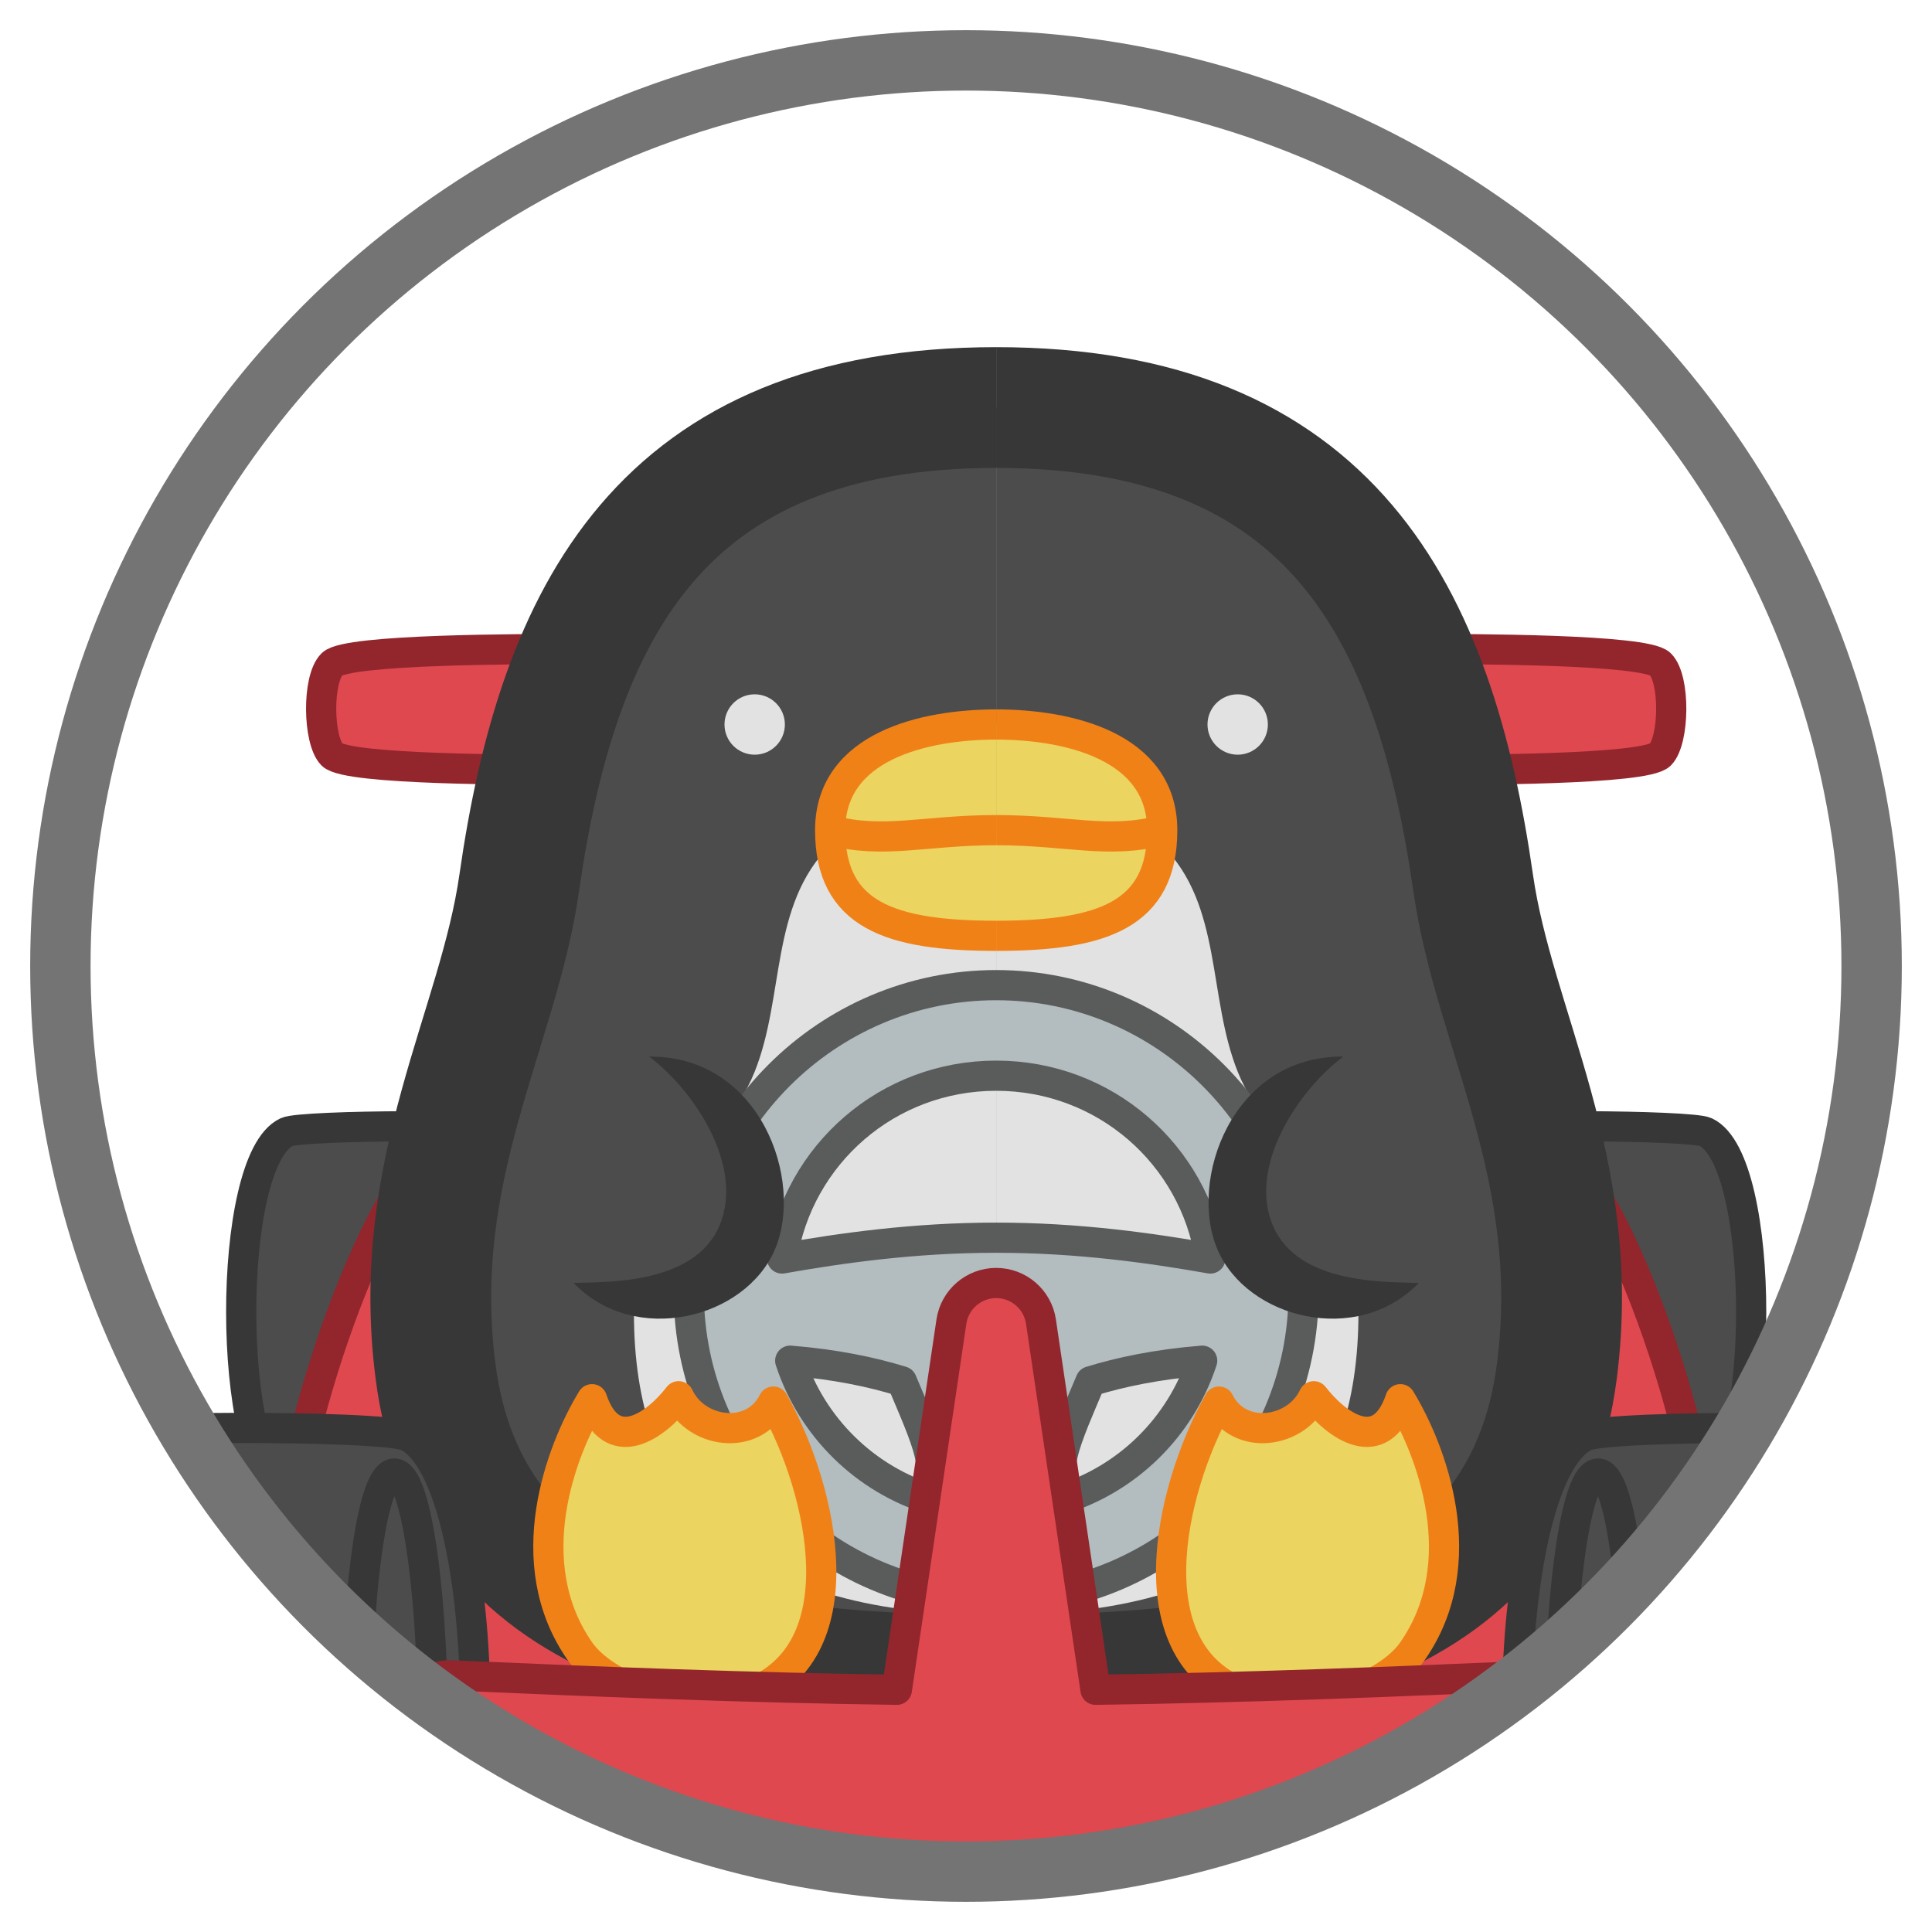 <?xml version="1.0" encoding="UTF-8" standalone="no"?>
<!-- Created with Inkscape (http://www.inkscape.org/) -->

<svg
   enable-background="new"
   inkscape:export-ydpi="384"
   inkscape:export-xdpi="384"
   inkscape:export-filename="..\app\src\main\res\drawable-nodpi\super_tux_kart.png"
   sodipodi:docname="super_tux_kart.svg"
   inkscape:version="1.3 (0e150ed6c4, 2023-07-21)"
   id="svg8"
   version="1.1"
   viewBox="0 0 128 128"
   height="128"
   width="128"
   xml:space="preserve"
   xmlns:inkscape="http://www.inkscape.org/namespaces/inkscape"
   xmlns:sodipodi="http://sodipodi.sourceforge.net/DTD/sodipodi-0.dtd"
   xmlns:xlink="http://www.w3.org/1999/xlink"
   xmlns="http://www.w3.org/2000/svg"
   xmlns:svg="http://www.w3.org/2000/svg"
   xmlns:rdf="http://www.w3.org/1999/02/22-rdf-syntax-ns#"
   xmlns:cc="http://creativecommons.org/ns#"
   xmlns:dc="http://purl.org/dc/elements/1.1/"><sodipodi:namedview
     id="base"
     pagecolor="#ffffff"
     bordercolor="#666666"
     borderopacity="1.0"
     inkscape:pageopacity="0.0"
     inkscape:pageshadow="2"
     inkscape:zoom="2.8284271"
     inkscape:cx="26.162951"
     inkscape:cy="125.86501"
     inkscape:document-units="px"
     inkscape:current-layer="g56"
     showgrid="false"
     units="px"
     inkscape:pagecheckerboard="true"
     borderlayer="true"
     gridtolerance="10"
     inkscape:snap-smooth-nodes="true"
     inkscape:snap-text-baseline="true"
     inkscape:snap-page="true"
     showguides="false"
     inkscape:guide-bbox="true"
     inkscape:snap-object-midpoints="true"
     inkscape:snap-center="true"
     inkscape:snap-global="true"
     inkscape:lockguides="false"
     inkscape:snap-bbox="true"
     inkscape:bbox-nodes="true"
     inkscape:showpageshadow="0"
     inkscape:deskcolor="#d1d1d1"
     inkscape:window-width="1852"
     inkscape:window-height="1057"
     inkscape:window-x="60"
     inkscape:window-y="-8"
     inkscape:window-maximized="1"><inkscape:grid
       enabled="false"
       empspacing="4"
       id="grid4131"
       type="xygrid"
       spacingx="8"
       spacingy="8"
       originx="0"
       originy="0"
       units="px"
       visible="false" /><inkscape:grid
       empspacing="4"
       id="grid4167"
       type="xygrid"
       originx="0"
       originy="0"
       spacingy="1"
       spacingx="1"
       units="px"
       visible="false" /></sodipodi:namedview><defs
     id="defs2"><filter
       id="a"
       x="-0.007"
       y="-0.039"
       width="1.03"
       height="1.087"
       color-interpolation-filters="sRGB"><feFlood
         flood-color="rgb(116,116,116)"
         flood-opacity=".5"
         id="feFlood1" /><feComposite
         in2="SourceGraphic"
         operator="in"
         id="feComposite1" /><feOffset
         dx="2"
         dy="4"
         result="result1"
         id="feOffset1" /><feMerge
         id="feMerge2"><feMergeNode
           in="result1"
           id="feMergeNode1" /><feMergeNode
           in="SourceGraphic"
           id="feMergeNode2" /></feMerge></filter><clipPath
       clipPathUnits="userSpaceOnUse"
       id="clipPath19"><circle
         r="60"
         cy="64"
         cx="64"
         id="circle19"
         style="display:inline;opacity:1;vector-effect:none;fill:#ffffff;fill-opacity:1;fill-rule:nonzero;stroke:#747474;stroke-width:4;stroke-linecap:butt;stroke-linejoin:round;stroke-miterlimit:4;stroke-dasharray:none;stroke-dashoffset:0;stroke-opacity:1;paint-order:fill markers stroke" /></clipPath></defs><style
     id="style2296">.B{fill:#fc9abf}.C{fill:#ffc7df}.D{fill:#ed84cb}.E{fill-opacity:1}.F{stroke:none}</style><g
     inkscape:groupmode="layer"
     id="g56"
     inkscape:label="freeotp"
     style="display:inline;opacity:1"><circle
       r="60"
       cy="64"
       cx="64"
       id="circle20"
       style="display:inline;opacity:1;vector-effect:none;fill:#ffffff;fill-opacity:1;fill-rule:nonzero;stroke:none;stroke-width:4;stroke-linecap:butt;stroke-linejoin:round;stroke-miterlimit:4;stroke-dasharray:none;stroke-dashoffset:0;stroke-opacity:1;paint-order:fill markers stroke" /><g
       inkscape:groupmode="maskhelper"
       id="g19"
       clip-path="url(#clipPath19)"
       style="display:inline;opacity:1"><g
         id="g18"
         transform="translate(0,-1)"
         style="filter:url(#a)"><g
           id="g2"><path
             id="path16"
             style="display:inline;opacity:1;fill:#4c4c4c;stroke:#373737;stroke-width:2;stroke-linejoin:round;paint-order:fill markers stroke"
             inkscape:transform-center-x="1.431978"
             inkscape:transform-center-y="1.431978"
             d="m 33,72 c 4,2 4.202,22.47 0,24 -1.127,0.41 -15,0.5 -16,0 -4,-2 -4.053,-22.11 0,-24 1,-0.466 14.902,-0.549 16,0 z"
             sodipodi:nodetypes="sssss" /><path
             style="display:inline;opacity:1;fill:#df484f;fill-opacity:1;stroke:#92262c;stroke-width:2;stroke-linejoin:round;stroke-dasharray:none;stroke-opacity:1;paint-order:fill markers stroke"
             d="m 36,40 c -3.316,0 -15,0 -16,1 -1,1 -0.93,5.044 0,6 0.986,1.014 12.594,1 16,1 9.909,0 -1.876,20.938 -8,24 -5.156,2.578 -11.063,21 -11,28 0.048,5.332 2,8 7,8 5.013,0 40,4 40,4"
             id="path15"
             sodipodi:nodetypes="cssssssc" /><path
             style="fill:#4c4c4c;fill-opacity:1;stroke:#373737;stroke-width:8;stroke-linejoin:round;stroke-opacity:1;paint-order:stroke fill markers"
             d="M 64,24 C 41.741,24 34.957,37.633 32.395,55.526 31.009,65.208 25.153,74.448 26.845,87.774 29.027,104.958 45.361,108 64,108"
             id="path1"
             sodipodi:nodetypes="cssc" /><path
             style="fill:#e2e2e2;fill-opacity:1;stroke:none;stroke-width:4;stroke-linejoin:round;stroke-dasharray:none;stroke-opacity:1;paint-order:stroke fill markers"
             d="m 53,53 c -4,4 -3,10 -5,15 -2.286,5.714 -8,6.544 -8,16 0,12 6.375,20 24,20 V 52 Z"
             id="path2"
             sodipodi:nodetypes="cssccc" /><circle
             style="display:inline;opacity:1;fill:#e2e2e2;fill-opacity:1;stroke:none;stroke-width:4;stroke-linejoin:round;stroke-dasharray:none;stroke-opacity:1;paint-order:stroke fill markers"
             id="path3"
             cx="48"
             cy="45"
             r="2" /><path
             style="display:inline;opacity:1;fill:#ebd460;fill-opacity:1;stroke:#f08117;stroke-width:2;stroke-linejoin:round;stroke-dasharray:none;stroke-opacity:1;paint-order:fill markers stroke"
             d="m 64,59 c -7.071,0 -11,-1.4 -11,-7 0,-5.6 6.286,-7 11,-7"
             id="path4"
             sodipodi:nodetypes="csc" /><path
             style="display:inline;opacity:1;fill:#fef6a4;fill-opacity:1;stroke:#f08117;stroke-width:2;stroke-linejoin:round;stroke-dasharray:none;stroke-opacity:1;paint-order:fill markers stroke"
             d="m 53,52 c 3.544,0.941 6.24,0 11,0"
             id="path5"
             sodipodi:nodetypes="cc" /><path
             id="path17"
             style="display:inline;opacity:1;fill:#4c4c4c;stroke:#373737;stroke-width:2;stroke-linejoin:round;paint-order:fill markers stroke"
             inkscape:transform-center-x="2.0888675"
             inkscape:transform-center-y="2.0888675"
             d="m 25,92.161 c 5.835,2.917 6.13,32.778 0,35.009 -1.644,0.598 -21.881,0.729 -23.34,0 -5.835,-2.917 -5.912,-32.252 0,-35.009 1.459,-0.68 21.738,-0.801 23.34,0 z"
             sodipodi:nodetypes="sssss" /><path
             style="fill:#4c4c4c;fill-opacity:1;stroke:#373737;stroke-width:2;stroke-linejoin:round;stroke-dasharray:none;stroke-opacity:1;paint-order:fill markers stroke"
             d="m 24.125,94.625 c -2.906,0 -3.72,30.187 0.062,30.187 3.782,0 2.844,-30.187 -0.062,-30.187 z"
             id="path18"
             sodipodi:nodetypes="zzz" /></g><use
           x="0"
           y="0"
           xlink:href="#g2"
           id="use2"
           transform="matrix(-1,0,0,1,128,0)" /><path
           id="path10"
           style="color:#000000;fill:#b3bcbe;fill-opacity:1;stroke:#5a5c5c;stroke-width:2;stroke-linejoin:round;stroke-dasharray:none;stroke-opacity:1;paint-order:fill markers stroke"
           d="m 64,62.268 c -11.212,0 -20.365,9.155 -20.365,20.367 C 43.635,93.847 52.788,103 64,103 75.212,103 84.365,93.847 84.365,82.635 84.365,71.423 75.212,62.268 64,62.268 Z m 0,6 c 7.201,0 13.116,5.225 14.189,12.111 C 74.286,79.693 69.473,79 64,79 58.527,79 53.714,79.693 49.811,80.379 50.884,73.492 56.799,68.268 64,68.268 Z m -13.646,18.881 c 3.021,0.244 5.447,0.765 7.395,1.365 0.753,1.801 1.529,3.51 1.832,4.799 0.233,0.992 0.336,1.929 0.205,3.064 -4.462,-1.355 -7.983,-4.809 -9.432,-9.229 z m 27.293,0 c -1.448,4.419 -4.97,7.874 -9.432,9.229 -0.131,-1.136 -0.028,-2.073 0.205,-3.064 0.303,-1.289 1.079,-2.998 1.832,-4.799 1.947,-0.6 4.374,-1.121 7.395,-1.365 z" /><g
           id="g10"
           inkscape:transform-center-x="20.629188"
           inkscape:transform-center-y="-11.601698"><path
             style="color:#000000;display:inline;fill:#4c4c4c;stroke-linejoin:round;-inkscape-stroke:none;paint-order:fill markers stroke"
             d="m 36,82 c 11,5 18,-8 5,-15"
             id="path7"
             sodipodi:nodetypes="cc" /><path
             style="color:#000000;display:inline;fill:#373737;stroke-linejoin:round;-inkscape-stroke:none;paint-order:fill markers stroke"
             d="m 41,67 c 3.013,2.252 6.34,7.297 4.662,11.213 C 43.984,82.129 38.157,81.917 36,82 40.078,86.225 47.376,84.365 49.338,79.787 51.3,75.209 48.377,66.94 41,67 Z"
             id="path8"
             sodipodi:nodetypes="czcsc" /><path
             style="display:inline;fill:#ebd460;fill-opacity:1;stroke:#f08117;stroke-width:2;stroke-linejoin:round;stroke-dasharray:none;stroke-opacity:1;paint-order:fill markers stroke"
             d="m 36.429,106.408 c -4.122,-5.887 -1.25,-13.355 0.794,-16.707 1.319,3.869 4.236,1.748 5.738,-0.197 1.149,2.475 4.95,3.005 6.276,0.354 3.359,6.01 5.661,16.708 -1.695,19.385 -4.386,1.596 -9.507,-0.542 -11.113,-2.836 z"
             id="path9"
             sodipodi:nodetypes="scccss" /></g><use
           x="0"
           y="0"
           xlink:href="#g10"
           inkscape:transform-center-x="-20.629188"
           inkscape:transform-center-y="-11.601698"
           id="use10"
           transform="matrix(-1,0,0,1,128,0)" /><path
           id="path14"
           style="color:#000000;fill:#df484f;fill-opacity:1;stroke:#92262c;stroke-width:2;stroke-linejoin:round;stroke-dasharray:none;stroke-opacity:1;paint-order:fill markers stroke"
           d="m 64,82.002 c -1.486,4.02e-4 -2.748,1.089 -2.967,2.559 L 57.42,108.951 C 47.602,108.82 37.771,108.427 28,108 c -2.208,-0.097 -4,1.784 -4,4 0,2.216 1.792,12.816 4,13 12,1 24,2 36,2 12,0 24,-1 36,-2 2.208,-0.184 4,-10.784 4,-13 0,-2.216 -1.792,-4.097 -4,-4 -9.771,0.427 -19.602,0.82 -29.42,0.951 L 66.967,84.561 C 66.748,83.091 65.486,82.002 64,82.002 Z"
           sodipodi:nodetypes="cccsssssscccc" /></g></g><circle
       r="60"
       cy="64"
       cx="64"
       id="circle42"
       style="display:inline;opacity:1;vector-effect:none;fill:none;fill-opacity:1;fill-rule:nonzero;stroke:#747474;stroke-width:4;stroke-linecap:butt;stroke-linejoin:round;stroke-miterlimit:4;stroke-dasharray:none;stroke-dashoffset:0;stroke-opacity:1;paint-order:fill markers stroke" /></g></svg>
